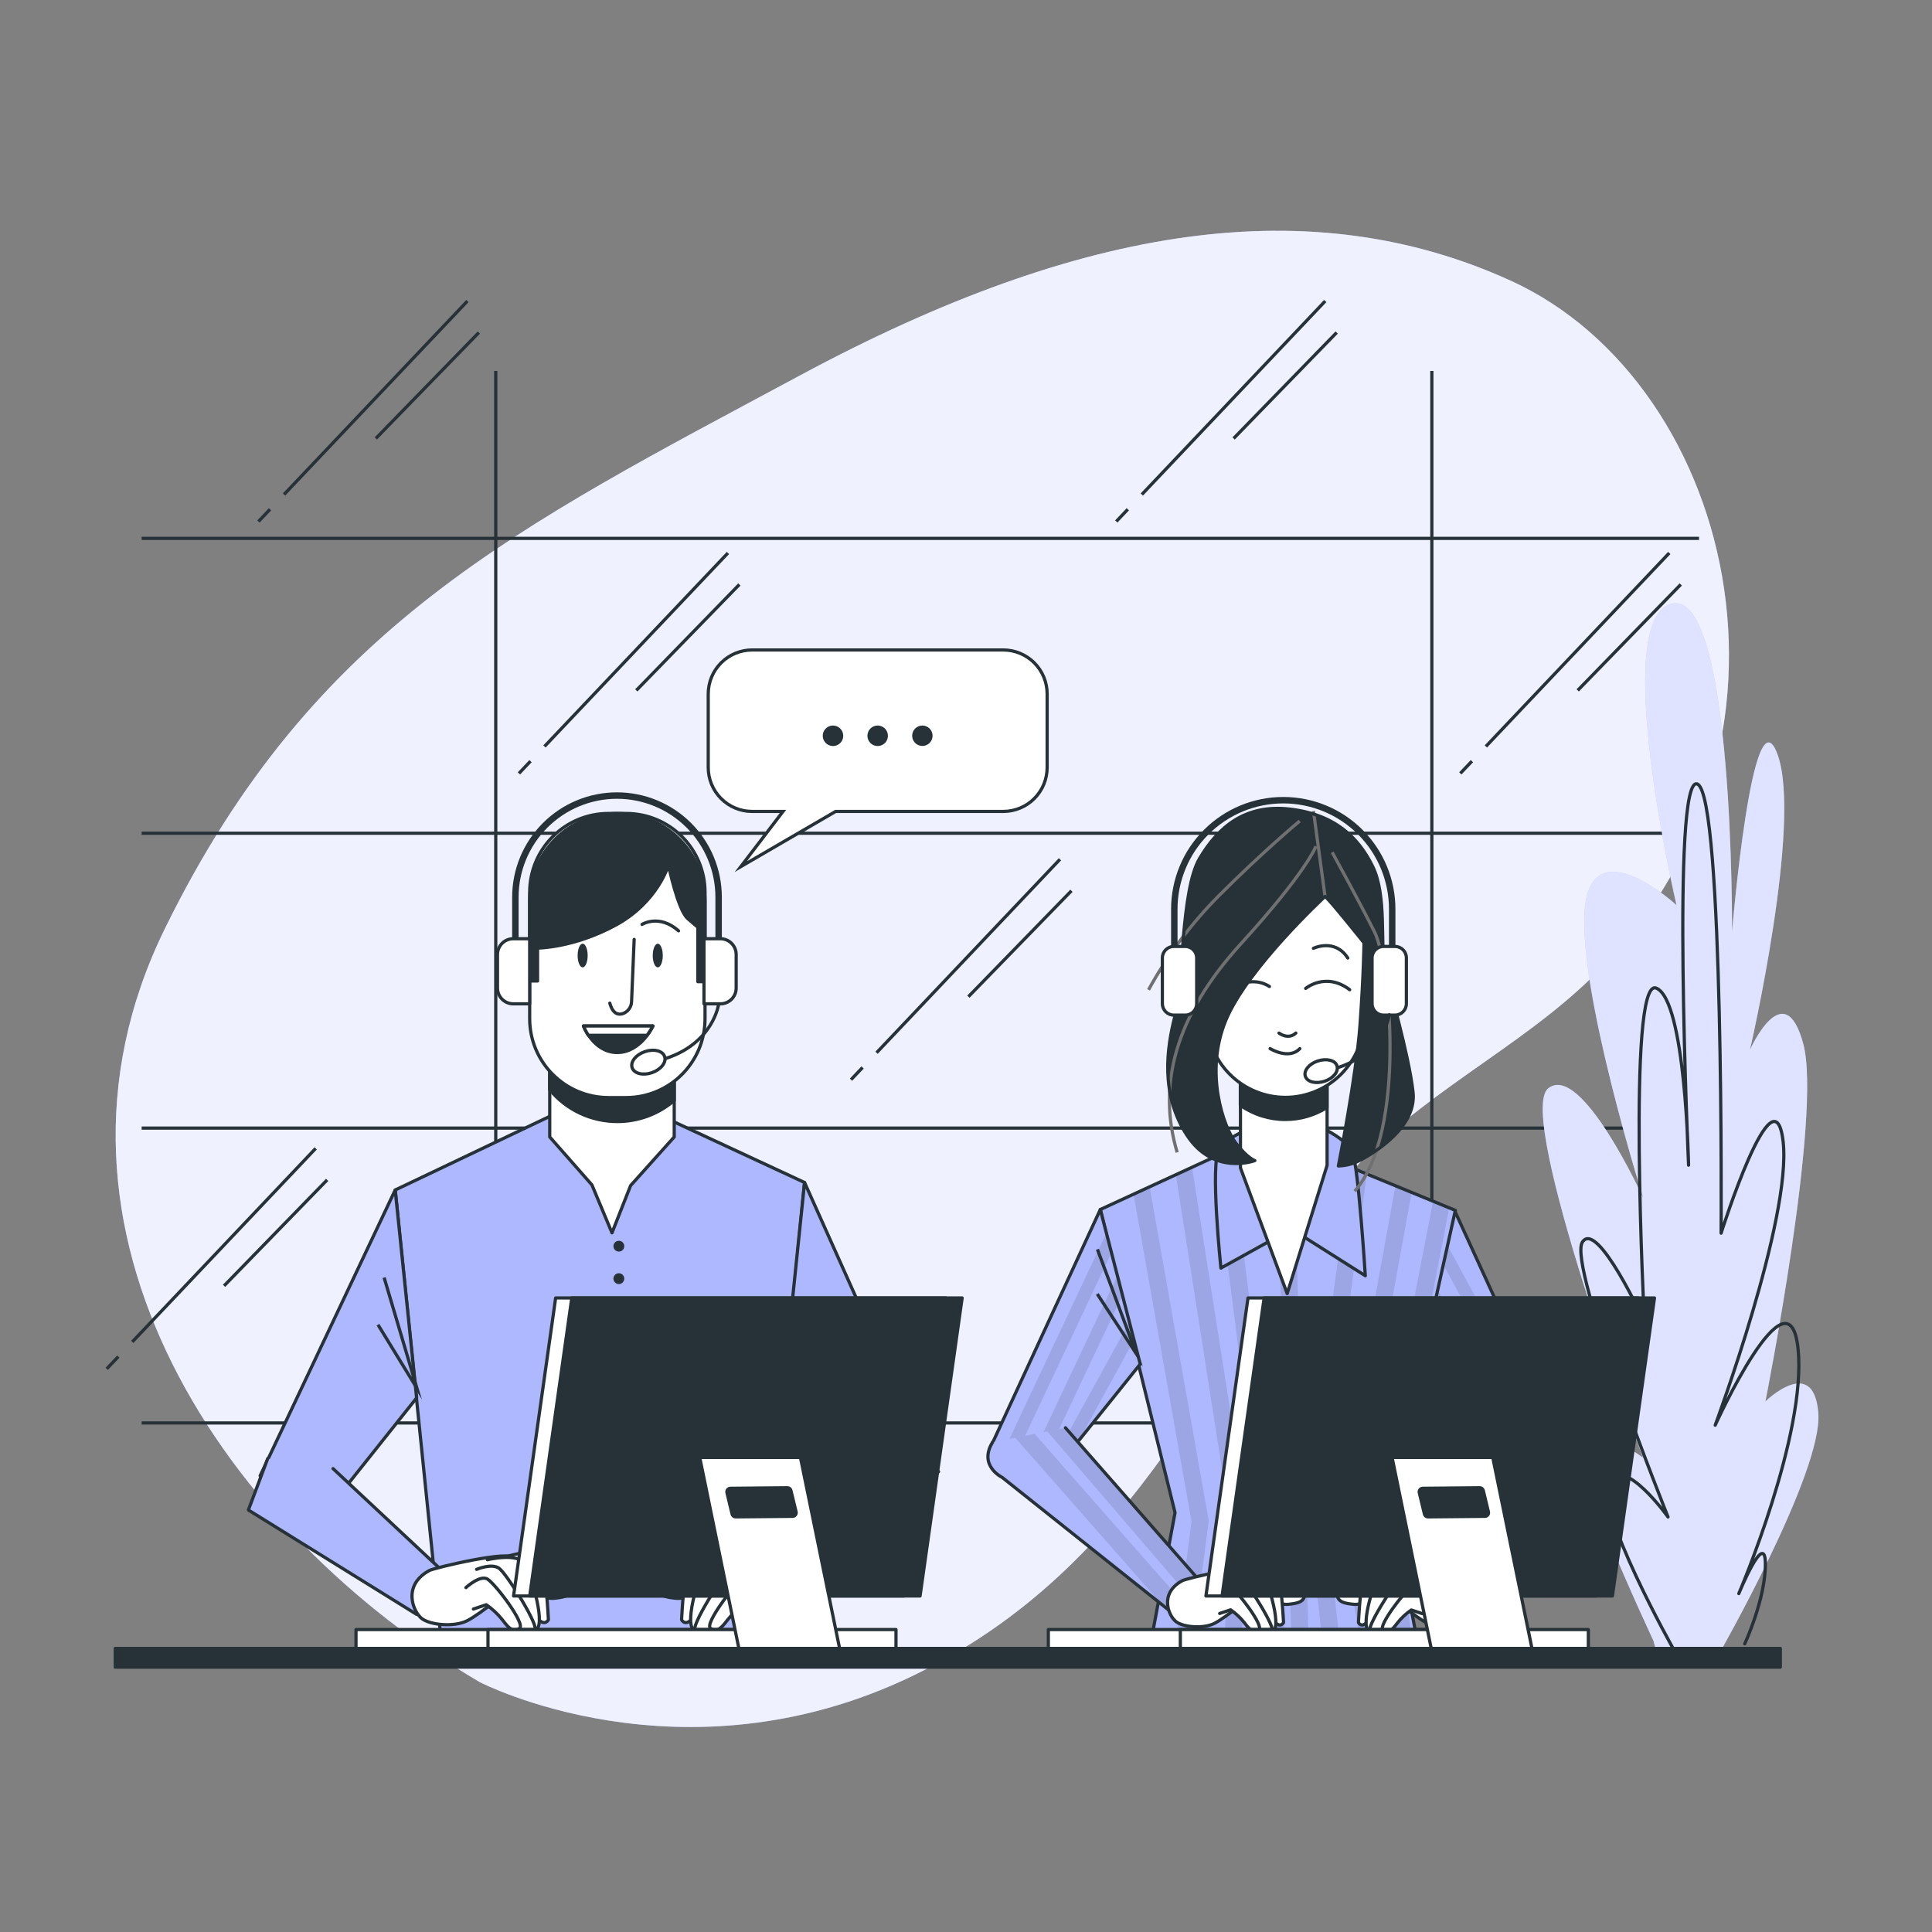 <svg width="600" height="600" viewBox="0 0 600 600" fill="none" xmlns="http://www.w3.org/2000/svg">
<rect x="0" y="0" width="600" height="600" fill="#808080" stroke="none"/>
<path d="M148.98 522.384C148.98 522.384 211.56 554.916 283.08 520.62C354.6 486.324 377.88 419.82 414.936 369.924C434.376 343.776 466.176 329.208 490.44 307.224C568.008 236.916 540 119.376 469.056 87.12C407.604 59.196 336.624 69.204 248.676 116.472C160.728 163.74 97.356 194.256 51.18 288.456C5.004 382.656 71.172 476.796 148.98 522.384Z" fill="#AEB8FE"/>
<path opacity="0.8" d="M148.98 522.384C148.98 522.384 211.56 554.916 283.08 520.62C354.6 486.324 377.88 419.82 414.936 369.924C434.376 343.776 466.176 329.208 490.44 307.224C568.008 236.916 540 119.376 469.056 87.12C407.604 59.196 336.624 69.204 248.676 116.472C160.728 163.74 97.356 194.256 51.18 288.456C5.004 382.656 71.172 476.796 148.98 522.384Z" fill="white"/>
<path d="M43.992 441.912H527.652" stroke="#263238" stroke-miterlimit="10"/>
<path d="M43.992 350.34H527.652" stroke="#263238" stroke-miterlimit="10"/>
<path d="M43.992 258.768H527.652" stroke="#263238" stroke-miterlimit="10"/>
<path d="M43.992 167.196H527.652" stroke="#263238" stroke-miterlimit="10"/>
<path d="M153.96 115.2V442.128" stroke="#263238" stroke-miterlimit="10"/>
<path d="M444.672 115.2V442.128" stroke="#263238" stroke-miterlimit="10"/>
<path d="M164.76 236.388L161.16 240.18" stroke="#263238" stroke-miterlimit="10"/>
<path d="M226.068 171.732L169.092 231.816" stroke="#263238" stroke-miterlimit="10"/>
<path d="M229.62 181.512L197.616 214.404" stroke="#263238" stroke-miterlimit="10"/>
<path d="M457.116 236.388L453.516 240.18" stroke="#263238" stroke-miterlimit="10"/>
<path d="M518.412 171.732L461.448 231.816" stroke="#263238" stroke-miterlimit="10"/>
<path d="M521.976 181.512L489.972 214.404" stroke="#263238" stroke-miterlimit="10"/>
<path d="M36.744 421.308L33.144 425.1" stroke="#263238" stroke-miterlimit="10"/>
<path d="M98.04 356.64L41.076 416.736" stroke="#263238" stroke-miterlimit="10"/>
<path d="M101.604 366.42L69.588 399.324" stroke="#263238" stroke-miterlimit="10"/>
<path d="M83.856 158.16L80.268 161.952" stroke="#263238" stroke-miterlimit="10"/>
<path d="M145.164 93.492L88.2 153.576" stroke="#263238" stroke-miterlimit="10"/>
<path d="M148.716 103.272L116.712 136.164" stroke="#263238" stroke-miterlimit="10"/>
<path d="M350.256 158.16L346.668 161.952" stroke="#263238" stroke-miterlimit="10"/>
<path d="M411.564 93.492L354.6 153.576" stroke="#263238" stroke-miterlimit="10"/>
<path d="M415.116 103.272L383.112 136.164" stroke="#263238" stroke-miterlimit="10"/>
<path d="M267.888 331.512L264.288 335.304" stroke="#263238" stroke-miterlimit="10"/>
<path d="M329.184 266.856L272.22 326.94" stroke="#263238" stroke-miterlimit="10"/>
<path d="M332.748 276.636L300.744 309.528" stroke="#263238" stroke-miterlimit="10"/>
<path d="M513.504 509.58C513.504 509.58 483.792 446.268 490.248 444.444C496.704 442.62 510.24 452.7 510.24 452.7C510.24 452.7 470.52 346.26 480.804 338.004C491.088 329.748 510.288 372 510.288 372C510.288 372 489.78 306.804 492.192 282C494.604 257.196 520.656 281.088 520.656 281.088C520.656 281.088 499.788 192.084 519.168 187.488C538.548 182.892 537.9 289.332 537.9 289.332C537.9 289.332 544.26 213.168 552.024 234.276C559.788 255.384 543.468 326.028 543.468 326.028C543.468 326.028 554.112 302.172 560.028 324.192C565.944 346.212 548.268 435.216 548.268 435.216C548.268 435.216 563.292 420.54 564.696 438.888C566.1 457.236 533.592 514.128 533.592 514.128L515.196 516L513.504 509.58Z" fill="#AEB8FE"/>
<path opacity="0.6" d="M513.504 509.58C513.504 509.58 483.792 446.268 490.248 444.444C496.704 442.62 510.24 452.7 510.24 452.7C510.24 452.7 470.52 346.26 480.804 338.004C491.088 329.748 510.288 372 510.288 372C510.288 372 489.78 306.804 492.192 282C494.604 257.196 520.656 281.088 520.656 281.088C520.656 281.088 499.788 192.084 519.168 187.488C538.548 182.892 537.9 289.332 537.9 289.332C537.9 289.332 544.26 213.168 552.024 234.276C559.788 255.384 543.468 326.028 543.468 326.028C543.468 326.028 554.112 302.172 560.028 324.192C565.944 346.212 548.268 435.216 548.268 435.216C548.268 435.216 563.292 420.54 564.696 438.888C566.1 457.236 533.592 514.128 533.592 514.128L515.196 516L513.504 509.58Z" fill="white"/>
<path d="M519.852 512.4C519.852 512.4 495.084 468.36 499.668 460.092C504.252 451.824 518.016 471.108 518.016 471.108C518.016 471.108 486.816 393.108 491.412 385.776C496.008 378.444 510.684 410.556 510.684 410.556C510.684 410.556 505.176 303.204 514.344 306.864C523.512 310.524 524.4 361.86 524.4 361.86C524.4 361.86 518.904 239.832 527.16 243.504C535.416 247.176 534.504 382.968 534.504 382.968C534.504 382.968 551.016 330.66 553.764 354.516C556.512 378.372 532.668 442.608 532.668 442.608C532.668 442.608 555.6 392.136 558.396 418.8C561.192 445.464 540 494.904 540 494.904C540 494.904 548.256 474.72 548.256 485.724C548.256 496.728 541.836 510.504 541.836 510.504" stroke="#263238" stroke-linecap="round" stroke-linejoin="round"/>
<path d="M451.704 375.888L485.124 448.824L464.1 454.752L439.308 423.888L451.704 375.888Z" fill="#AEB8FE"/>
<g opacity="0.1">
<path d="M445.668 399.24L444.252 404.748L472.008 452.52L475.992 451.404L445.668 399.24Z" fill="black"/>
<path d="M464.256 454.716L468.264 453.588L442.44 411.744L441.06 417.108L464.256 454.716Z" fill="black"/>
<path d="M449.1 385.956L447.636 391.644L479.508 450.408L483.444 449.292L449.1 385.956Z" fill="black"/>
</g>
<path d="M451.704 375.888L485.124 448.824L464.1 454.752L439.308 423.888L451.704 375.888Z" stroke="#263238" stroke-linecap="round" stroke-linejoin="round"/>
<path d="M385.236 355.572L341.712 375.624L364.92 469.788L357.528 509.4H440.1L431.928 466.356L451.968 375.888L406.332 357.156L385.236 355.572Z" fill="#AEB8FE"/>
<g opacity="0.1">
<path d="M385.632 509.4L387.3 471.888C387.318 471.712 387.318 471.535 387.3 471.36L370.2 362.508L365.16 364.824L381.96 471.924L380.292 509.4H385.632Z" fill="black"/>
<path d="M395.64 462.912C395.64 462.912 395.64 462.816 395.64 462.768L382.08 357.024L377.004 359.424L390.324 463.428L393.756 509.46H399.108L395.64 462.912Z" fill="black"/>
<path d="M370.536 509.4L375.336 472.788C375.378 472.517 375.378 472.242 375.336 471.972L357.036 368.592L352.032 370.896L370.032 472.5L365.232 509.4H370.536Z" fill="black"/>
<path d="M450.072 375.108L445.044 373.044L426.696 467.928C426.642 468.238 426.642 468.554 426.696 468.864L433.296 509.4H438.708L432 468.48L432.156 467.7L431.892 466.356L435.912 448.248L450.072 375.108Z" fill="black"/>
<path d="M401.976 366.348L396.648 366.504L401.076 509.4H406.404L401.976 366.348Z" fill="black"/>
<path d="M420.684 467.784L438.408 370.32L433.368 368.244L415.368 467.292C415.308 467.597 415.308 467.911 415.368 468.216L422.4 509.4H427.812L420.684 467.784Z" fill="black"/>
<path d="M411 464.472L424.476 364.596L419.376 362.508L405.672 464.088C405.643 464.303 405.643 464.521 405.672 464.736L410.64 509.4H416.004L411 464.472Z" fill="black"/>
</g>
<path d="M385.236 355.572L341.712 375.624L364.92 469.788L357.528 509.4H440.1L431.928 466.356L451.968 375.888L406.332 357.156L385.236 355.572Z" stroke="#263238" stroke-linecap="round" stroke-linejoin="round"/>
<path d="M341.712 375.624L307.428 449.868L329.316 454.488L354.108 423.624L341.712 375.624Z" fill="#AEB8FE"/>
<g opacity="0.1">
<path d="M350.724 410.52L326.844 453.972L329.316 454.488L335.028 447.372L352.176 416.172L350.724 410.52Z" fill="black"/>
<path d="M348.576 402.215L347.016 396.167L320.364 452.603L324.384 453.455L348.576 402.215Z" fill="black"/>
<path d="M311.664 450.756L315.684 451.608L345.168 389.004L343.596 382.932L311.664 450.756Z" fill="black"/>
</g>
<path d="M340.812 387.984L352.908 420.444L340.764 401.856" stroke="#263238" stroke-miterlimit="10"/>
<path d="M341.712 375.624L307.428 449.868L329.316 454.488L354.108 423.624L341.712 375.624Z" stroke="#263238" stroke-linecap="round" stroke-linejoin="round"/>
<path d="M330.888 443.412L374.148 492.744L365.748 502.236L311.232 458.82C311.232 458.82 303.756 455.22 308.244 447.9" fill="#AEB8FE"/>
<g opacity="0.1">
<path d="M369.612 496.176L373.668 492.708L351.852 467.316L330.888 443.412L325.248 444.528L369.612 496.176Z" fill="black"/>
<path d="M360.972 498.456L364.584 501.336L367.98 498.348L321.324 445.308L315.276 446.496L360.972 498.456Z" fill="black"/>
</g>
<path d="M330.888 443.412L374.148 492.744L365.748 502.236L311.232 458.82C311.232 458.82 303.756 455.22 308.244 447.9" stroke="#263238" stroke-linecap="round" stroke-linejoin="round"/>
<path d="M367.2 490.884C368.4 490.212 389.268 485.22 389.556 487.776C389.844 490.332 396.06 493.152 398.892 493.152C401.724 493.152 404.556 490.884 405.12 494.28C405.684 497.676 402.576 497.964 400.032 498.24C397.488 498.516 388.704 495.696 388.704 495.696C388.704 495.696 380.496 502.488 377.1 504.18C373.704 505.872 367.5 505.38 365.22 503.616C362.94 501.852 359.856 494.844 367.2 490.884Z" fill="white" stroke="#263238" stroke-linecap="round" stroke-linejoin="round"/>
<path d="M386.46 487.488C386.46 487.488 394.38 485.22 396.06 486.072C397.74 486.924 398.616 503.904 398.616 503.904C398.616 503.904 397.764 505.596 396.06 503.904C394.356 502.212 388.704 489.504 388.704 489.504" fill="white"/>
<path d="M386.46 487.488C386.46 487.488 394.38 485.22 396.06 486.072C397.74 486.924 398.616 503.904 398.616 503.904C398.616 503.904 397.764 505.596 396.06 503.904C394.356 502.212 388.704 489.504 388.704 489.504" stroke="#263238" stroke-linecap="round" stroke-linejoin="round"/>
<path d="M382.488 488.052C382.488 488.052 390.696 486.072 392.4 489.18C394.104 492.288 398.34 506.16 394.944 506.736C391.548 507.312 390.42 502.764 390.42 502.764L385.044 492.864L381.36 492.3" fill="white"/>
<path d="M382.488 488.052C382.488 488.052 390.696 486.072 392.4 489.18C394.104 492.288 398.34 506.16 394.944 506.736C391.548 507.312 390.42 502.764 390.42 502.764L385.044 492.864L381.36 492.3" stroke="#263238" stroke-linecap="round" stroke-linejoin="round"/>
<path d="M379.668 490.596C379.668 490.596 383.628 488.904 385.608 490.32C387.588 491.736 396.648 506.16 394.944 506.736C393.24 507.312 389.28 507.012 388.716 505.884C388.152 504.756 380.796 495.084 380.796 495.084" fill="white"/>
<path d="M379.668 490.596C379.668 490.596 383.628 488.904 385.608 490.32C387.588 491.736 396.648 506.16 394.944 506.736C393.24 507.312 389.28 507.012 388.716 505.884C388.152 504.756 380.796 495.084 380.796 495.084" stroke="#263238" stroke-linecap="round" stroke-linejoin="round"/>
<path d="M376.8 495.408C376.8 495.408 380.472 492.012 382.452 493.152C384.432 494.292 392.64 505.032 390.948 506.16C389.256 507.288 388.116 506.16 386.424 503.904C385.21 502.382 383.779 501.048 382.176 499.944L378.78 501.072" fill="white"/>
<path d="M376.8 495.408C376.8 495.408 380.472 492.012 382.452 493.152C384.432 494.292 392.64 505.032 390.948 506.16C389.256 507.288 388.116 506.16 386.424 503.904C385.21 502.382 383.779 501.048 382.176 499.944L378.78 501.072" stroke="#263238" stroke-linecap="round" stroke-linejoin="round"/>
<path d="M460.416 444.996L446.016 493.992L456.432 501.264L479.964 463.44C479.964 463.44 489.636 452.52 483.564 446.376" fill="#AEB8FE"/>
<g opacity="0.1">
<path d="M456.756 500.676L456.936 500.376L476.868 445.98L471.3 445.644L452.04 498.228L454.2 499.728L456.756 500.676Z" fill="black"/>
<path d="M446.04 494.028L450.564 497.196L469.164 445.668L468.648 445.488L463.668 445.188L446.04 494.028Z" fill="black"/>
<path d="M485.208 449.244C484.889 448.16 484.303 447.174 483.504 446.376L480.648 446.208L465.6 486.516L479.904 463.5L485.208 449.244Z" fill="black"/>
</g>
<path d="M460.416 444.996L446.016 493.992L456.432 501.264L479.964 463.44C479.964 463.44 489.636 452.52 483.564 446.376" stroke="#263238" stroke-linecap="round" stroke-linejoin="round"/>
<path d="M453.264 490.884C452.064 490.212 431.184 485.22 430.908 487.776C430.632 490.332 424.392 493.152 421.572 493.152C418.752 493.152 415.908 490.884 415.344 494.28C414.78 497.676 417.888 497.964 420.432 498.24C422.976 498.516 431.76 495.696 431.76 495.696C431.76 495.696 439.968 502.488 443.364 504.18C446.76 505.872 452.964 505.38 455.244 503.616C457.524 501.852 460.62 494.844 453.264 490.884Z" fill="white" stroke="#263238" stroke-linecap="round" stroke-linejoin="round"/>
<path d="M434.016 487.488C434.016 487.488 426.096 485.22 424.416 486.072C422.736 486.924 421.872 503.904 421.872 503.904C421.872 503.904 422.724 505.596 424.416 503.904C426.108 502.212 431.784 489.504 431.784 489.504" fill="white"/>
<path d="M434.016 487.488C434.016 487.488 426.096 485.22 424.416 486.072C422.736 486.924 421.872 503.904 421.872 503.904C421.872 503.904 422.724 505.596 424.416 503.904C426.108 502.212 431.784 489.504 431.784 489.504" stroke="#263238" stroke-linecap="round" stroke-linejoin="round"/>
<path d="M438 488.052C438 488.052 429.804 486.072 428.1 489.18C426.396 492.288 422.1 506.16 425.556 506.736C429.012 507.312 430.08 502.764 430.08 502.764L435.456 492.864L439.14 492.3" fill="white"/>
<path d="M438 488.052C438 488.052 429.804 486.072 428.1 489.18C426.396 492.288 422.1 506.16 425.556 506.736C429.012 507.312 430.08 502.764 430.08 502.764L435.456 492.864L439.14 492.3" stroke="#263238" stroke-linecap="round" stroke-linejoin="round"/>
<path d="M440.808 490.596C440.808 490.596 436.848 488.904 434.868 490.32C432.888 491.736 423.828 506.16 425.532 506.736C427.236 507.312 431.184 507.012 431.76 505.884C432.336 504.756 439.68 495.084 439.68 495.084" fill="white"/>
<path d="M440.808 490.596C440.808 490.596 436.848 488.904 434.868 490.32C432.888 491.736 423.828 506.16 425.532 506.736C427.236 507.312 431.184 507.012 431.76 505.884C432.336 504.756 439.68 495.084 439.68 495.084" stroke="#263238" stroke-linecap="round" stroke-linejoin="round"/>
<path d="M443.64 495.408C443.64 495.408 439.968 492 438 493.2C436.032 494.4 427.812 505.08 429.516 506.208C431.22 507.336 432.348 506.208 434.04 503.952C435.254 502.43 436.685 501.096 438.288 499.992L441.684 501.12" fill="white"/>
<path d="M443.64 495.408C443.64 495.408 439.968 492 438 493.2C436.032 494.4 427.812 505.08 429.516 506.208C431.22 507.336 432.348 506.208 434.04 503.952C435.254 502.43 436.685 501.096 438.288 499.992L441.684 501.12" stroke="#263238" stroke-linecap="round" stroke-linejoin="round"/>
<path d="M388.392 350.556C388.392 350.556 381.54 352.668 378.636 356.892C375.732 361.116 379.164 393.816 379.164 393.816L401.064 381.684L424.008 396.192C424.008 396.192 421.896 362.7 420.048 357.948C418.2 353.196 406.596 347.664 402.636 348.192C398.676 348.72 388.392 350.556 388.392 350.556Z" fill="#AEB8FE" stroke="#263238" stroke-linecap="round" stroke-linejoin="round"/>
<path d="M385.236 332.364V362.7L399.744 401.736L412.14 361.908V332.1L385.236 332.364Z" fill="white" stroke="#263238" stroke-linecap="round" stroke-linejoin="round"/>
<path d="M385.2 343.26C389.295 346.133 394.178 347.671 399.18 347.664C403.753 347.667 408.233 346.378 412.104 343.944V332.1L385.2 332.4V343.26Z" fill="#263238" stroke="#263238" stroke-linecap="round" stroke-linejoin="round"/>
<path d="M399.216 340.8C392.735 340.8 386.52 338.226 381.936 333.644C377.352 329.063 374.775 322.849 374.772 316.368L370.464 282C370.464 274.361 373.498 267.036 378.899 261.635C384.3 256.234 391.626 253.2 399.264 253.2C406.902 253.2 414.228 256.234 419.629 261.635C425.03 267.036 428.064 274.361 428.064 282L423.6 316.32C423.606 319.528 422.981 322.706 421.759 325.673C420.537 328.64 418.742 331.337 416.478 333.61C414.214 335.883 411.524 337.688 408.562 338.922C405.6 340.155 402.424 340.793 399.216 340.8Z" fill="white" stroke="#263238" stroke-linecap="round" stroke-linejoin="round"/>
<path d="M405.492 306.96C405.492 306.96 411.72 301.74 419.16 307.368" stroke="#263238" stroke-linecap="round" stroke-linejoin="round"/>
<path d="M394.236 306.36C392.386 305.182 390.184 304.685 388.008 304.956" stroke="#263238" stroke-linecap="round" stroke-linejoin="round"/>
<path d="M407.904 294.504C407.904 294.504 414.54 291.288 418.56 297.516" stroke="#263238" stroke-linecap="round" stroke-linejoin="round"/>
<path d="M397.2 320.832C397.2 320.832 400.02 323.04 402.432 320.832" stroke="#263238" stroke-linecap="round" stroke-linejoin="round"/>
<path d="M394.44 325.656C394.44 325.656 400.272 329.256 403.68 325.656" stroke="#263238" stroke-linecap="round" stroke-linejoin="round"/>
<path d="M411.504 278.4C411.504 278.4 387.408 300.648 380.688 316.86C373.968 333.072 379.992 350.004 383.7 354.876C387.408 359.748 389.7 360.432 389.7 360.432C389.7 360.432 376.956 365.304 368.616 352.56C360.276 339.816 362.352 325.44 364.908 315.48C367.464 305.52 366.756 276.312 372.552 266.58C378.348 256.848 386.688 249.66 400.596 251.28C414.504 252.9 421.908 260.088 426.312 269.124C430.716 278.16 428.628 293.46 430.02 300.18C431.412 306.9 437.436 327.06 438.828 339.108C440.22 351.156 423.792 359.736 421.2 360.9C419.438 361.641 417.554 362.048 415.644 362.1C415.644 362.1 421.2 334.296 422.364 318.3C423.528 302.304 423.6 292.8 423.6 292.8C423.6 292.8 412.668 279.096 411.504 278.4Z" fill="#263238"/>
<path d="M408.684 262.8C408.684 262.8 405.84 270.636 385.38 293.088C364.92 315.54 359.364 336.96 365.58 357.888" stroke="#707070" stroke-miterlimit="10"/>
<path d="M403.632 254.976C403.632 254.976 392.376 264.3 378.432 278.268C369.862 286.914 362.543 296.717 356.688 307.392" stroke="#707070" stroke-miterlimit="10"/>
<path d="M413.724 264.684C413.724 264.684 422.268 280.212 426.924 289.536C431.58 298.86 437.028 351.264 420.72 369.936" stroke="#707070" stroke-miterlimit="10"/>
<path d="M407.904 251.868L411.504 278.4" stroke="#707070" stroke-miterlimit="10"/>
<path d="M411.504 278.4C411.504 278.4 387.408 300.648 380.688 316.86C373.968 333.072 379.992 350.004 383.7 354.876C387.408 359.748 389.7 360.432 389.7 360.432C389.7 360.432 376.956 365.304 368.616 352.56C360.276 339.816 362.352 325.44 364.908 315.48C367.464 305.52 366.756 276.312 372.552 266.58C378.348 256.848 386.688 249.66 400.596 251.28C414.504 252.9 421.908 260.088 426.312 269.124C430.716 278.16 428.628 293.46 430.02 300.18C431.412 306.9 437.436 327.06 438.828 339.108C440.22 351.156 423.792 359.736 421.2 360.9C419.438 361.641 417.554 362.048 415.644 362.1C415.644 362.1 421.2 334.296 422.364 318.3C423.528 302.304 423.6 292.8 423.6 292.8C423.6 292.8 412.668 279.096 411.504 278.4Z" stroke="#263238" stroke-linecap="round" stroke-linejoin="round"/>
<path d="M368.088 293.928H364.536C362.574 293.928 360.984 295.518 360.984 297.48V311.7C360.984 313.661 362.574 315.252 364.536 315.252H368.088C370.05 315.252 371.64 313.661 371.64 311.7V297.48C371.64 295.518 370.05 293.928 368.088 293.928Z" fill="white" stroke="#263238" stroke-linecap="round" stroke-linejoin="round"/>
<path d="M433.212 293.928H429.66C427.698 293.928 426.108 295.518 426.108 297.48V311.7C426.108 313.661 427.698 315.252 429.66 315.252H433.212C435.174 315.252 436.764 313.661 436.764 311.7V297.48C436.764 295.518 435.174 293.928 433.212 293.928Z" fill="white" stroke="#263238" stroke-linecap="round" stroke-linejoin="round"/>
<path d="M432.36 293.928V282.336C432.36 273.364 428.796 264.76 422.452 258.416C416.108 252.072 407.504 248.508 398.532 248.508C389.559 248.508 380.954 252.071 374.608 258.415C368.262 264.759 364.695 273.363 364.692 282.336V293.928" stroke="#263238" stroke-width="2" stroke-linejoin="round"/>
<path d="M431.436 315.144C431.436 315.144 429.936 326.748 415.74 331.476" stroke="#263238" stroke-linecap="round" stroke-linejoin="round"/>
<path d="M415.2 330.972C415.8 332.712 414.108 334.872 411.408 335.772C408.708 336.672 406.056 336.06 405.408 334.32C404.76 332.58 406.5 330.42 409.188 329.52C411.876 328.62 414.636 329.232 415.2 330.972Z" stroke="#263238" stroke-linecap="round" stroke-linejoin="round"/>
<path d="M172.32 345.936L122.736 369.564L137.04 509.688H235.884L249.864 367.236L203.268 345.6L172.32 345.936Z" fill="#AEB8FE" stroke="#263238" stroke-linecap="round" stroke-linejoin="round"/>
<path d="M192.192 388.692C193.12 388.692 193.872 387.94 193.872 387.012C193.872 386.084 193.12 385.332 192.192 385.332C191.264 385.332 190.512 386.084 190.512 387.012C190.512 387.94 191.264 388.692 192.192 388.692Z" fill="#263238"/>
<path d="M193.872 397.092C193.872 397.424 193.773 397.749 193.589 398.025C193.404 398.302 193.142 398.517 192.835 398.644C192.528 398.771 192.19 398.805 191.864 398.74C191.538 398.675 191.239 398.515 191.004 398.28C190.769 398.045 190.609 397.746 190.544 397.42C190.479 397.094 190.513 396.756 190.64 396.449C190.767 396.142 190.982 395.88 191.259 395.695C191.535 395.511 191.86 395.412 192.192 395.412C192.638 395.412 193.065 395.589 193.38 395.904C193.695 396.219 193.872 396.647 193.872 397.092Z" fill="#263238"/>
<path d="M209.388 353.088L195.84 368.196L190.056 382.872L183.828 367.98L170.724 353.088V326.64H209.388V353.088Z" fill="white" stroke="#263238" stroke-linecap="round" stroke-linejoin="round"/>
<path d="M170.724 338.4C173.274 341.5 176.481 343.996 180.112 345.708C183.743 347.42 187.709 348.305 191.724 348.3C198.203 348.308 204.471 345.991 209.388 341.772V326.64H170.724V338.4Z" fill="#263238" stroke="#263238" stroke-linecap="round" stroke-linejoin="round"/>
<path d="M194.448 252.624H189C175.467 252.624 164.496 263.595 164.496 277.128V316.356C164.496 329.889 175.467 340.86 189 340.86H194.448C207.981 340.86 218.952 329.889 218.952 316.356V277.128C218.952 263.595 207.981 252.624 194.448 252.624Z" fill="white" stroke="#263238" stroke-linecap="round" stroke-linejoin="round"/>
<path d="M196.944 291.744L196.14 311.028C196.124 311.863 195.852 312.674 195.361 313.35C194.869 314.026 194.182 314.535 193.392 314.808C191.94 315.252 190.284 314.808 189.384 311.532" stroke="#263238" stroke-linecap="round" stroke-linejoin="round"/>
<path d="M181.2 318.636H202.8C202.8 318.636 199.02 326.868 191.688 326.868C184.356 326.868 181.2 318.636 181.2 318.636Z" fill="#263238" stroke="#263238" stroke-linecap="round" stroke-linejoin="round"/>
<path d="M182.736 321.528H200.928C201.619 320.624 202.222 319.655 202.728 318.636H181.2C181.61 319.651 182.125 320.62 182.736 321.528Z" fill="white" stroke="#263238" stroke-linecap="round" stroke-linejoin="round"/>
<path d="M180.948 300.42C181.81 300.42 182.508 298.776 182.508 296.748C182.508 294.72 181.81 293.076 180.948 293.076C180.086 293.076 179.388 294.72 179.388 296.748C179.388 298.776 180.086 300.42 180.948 300.42Z" fill="#263238"/>
<path d="M204.276 300.42C205.138 300.42 205.836 298.776 205.836 296.748C205.836 294.72 205.138 293.076 204.276 293.076C203.414 293.076 202.716 294.72 202.716 296.748C202.716 298.776 203.414 300.42 204.276 300.42Z" fill="#263238"/>
<path d="M199.392 287.076C199.392 287.076 204.72 283.74 210.732 289.08" stroke="#263238" stroke-linecap="round" stroke-linejoin="round"/>
<path d="M191.724 252.624C184.503 252.624 177.577 255.493 172.471 260.599C167.365 265.705 164.496 272.631 164.496 279.852V304.656H164.724H166.944V294.432C166.944 294.432 178.056 294.432 191.172 287.328C204.288 280.224 207.6 268.632 207.6 268.632C207.6 268.632 210.492 282.636 213.6 285.3L216.72 287.964V304.86H218.94V279.852C218.94 272.633 216.073 265.709 210.969 260.603C205.866 255.497 198.943 252.627 191.724 252.624Z" fill="#263238" stroke="#263238" stroke-linecap="round" stroke-linejoin="round"/>
<path d="M159.396 291.528H164.496V311.748H159.396C158.098 311.748 156.852 311.232 155.934 310.314C155.016 309.396 154.5 308.15 154.5 306.852V296.4C154.506 295.105 155.025 293.866 155.942 292.953C156.86 292.04 158.102 291.528 159.396 291.528Z" fill="white" stroke="#263238" stroke-linecap="round" stroke-linejoin="round"/>
<path d="M223.728 311.748H218.628V291.528H223.728C224.371 291.528 225.008 291.655 225.602 291.901C226.196 292.147 226.735 292.507 227.19 292.962C227.645 293.417 228.005 293.956 228.251 294.55C228.497 295.144 228.624 295.781 228.624 296.424V306.876C228.618 308.17 228.099 309.41 227.182 310.323C226.264 311.236 225.022 311.748 223.728 311.748Z" fill="white" stroke="#263238" stroke-linecap="round" stroke-linejoin="round"/>
<path d="M160.056 291.528V278.628C160.056 270.258 163.381 262.23 169.3 256.312C175.218 250.393 183.246 247.068 191.616 247.068V247.068C199.985 247.071 208.011 250.397 213.929 256.315C219.847 262.233 223.173 270.259 223.176 278.628V291.528" stroke="#263238" stroke-width="2" stroke-linejoin="round"/>
<path d="M223.2 311.748C223.2 311.748 221.64 323.748 206.976 328.644" stroke="#263238" stroke-linecap="round" stroke-linejoin="round"/>
<path d="M206.4 328.116C207.024 329.916 205.272 332.148 202.488 333.12C199.704 334.092 196.944 333.408 196.32 331.608C195.696 329.808 197.448 327.576 200.232 326.604C203.016 325.632 205.812 326.316 206.4 328.116Z" stroke="#263238" stroke-linecap="round" stroke-linejoin="round"/>
<path d="M122.736 369.564L80.796 458.304L98.1 473.4L129.384 434.136L122.736 369.564Z" fill="#AEB8FE" stroke="#263238" stroke-linecap="round" stroke-linejoin="round"/>
<path d="M119.292 396.768L129.48 431.136L117.384 411.396" stroke="#263238" stroke-miterlimit="10"/>
<path d="M249.864 367.236L289.8 456.432L265.176 467.088L243.204 431.808L249.864 367.236Z" fill="#AEB8FE" stroke="#263238" stroke-linecap="round" stroke-linejoin="round"/>
<path d="M103.428 456.096L139.368 489.708L129.384 501.36L77.136 468.948L83.136 452.976" fill="#AEB8FE"/>
<path d="M103.428 456.096L139.368 489.708L129.384 501.36L77.136 468.948L83.136 452.976" stroke="#263238" stroke-linecap="round" stroke-linejoin="round"/>
<path d="M133.38 487.716C134.844 486.924 159.336 481.056 159.672 484.056C160.008 487.056 167.328 490.38 170.652 490.38C173.976 490.38 177.312 487.716 177.972 491.712C178.632 495.708 174.984 496.032 171.972 496.368C168.96 496.704 158.664 493.368 158.664 493.368C158.664 493.368 149.064 501.36 145.02 503.364C140.976 505.368 133.704 504.684 131.04 502.692C128.376 500.7 124.728 492.372 133.38 487.716Z" fill="white" stroke="#263238" stroke-linecap="round" stroke-linejoin="round"/>
<path d="M156 483.72C156 483.72 165.324 481.056 167.316 482.064C169.308 483.072 170.316 503.028 170.316 503.028C170.316 503.028 169.308 505.02 167.316 503.028C165.324 501.036 158.676 486 158.676 486" fill="white"/>
<path d="M156 483.72C156 483.72 165.324 481.056 167.316 482.064C169.308 483.072 170.316 503.028 170.316 503.028C170.316 503.028 169.308 505.02 167.316 503.028C165.324 501.036 158.676 486 158.676 486" stroke="#263238" stroke-linecap="round" stroke-linejoin="round"/>
<path d="M151.356 484.392C151.356 484.392 160.956 482.064 162.996 485.724C165.036 489.384 169.992 505.692 165.996 506.352C162 507.012 160.668 501.696 160.668 501.696L154.344 490.044L150.024 489.384" fill="white"/>
<path d="M151.356 484.392C151.356 484.392 160.956 482.064 162.996 485.724C165.036 489.384 169.992 505.692 165.996 506.352C162 507.012 160.668 501.696 160.668 501.696L154.344 490.044L150.024 489.384" stroke="#263238" stroke-linecap="round" stroke-linejoin="round"/>
<path d="M148.02 487.38C148.02 487.38 152.688 485.388 155.016 487.056C157.344 488.724 168 505.692 165.996 506.4C163.992 507.108 159.336 506.736 158.676 505.404C158.016 504.072 149.352 492.756 149.352 492.756" fill="white"/>
<path d="M148.02 487.38C148.02 487.38 152.688 485.388 155.016 487.056C157.344 488.724 168 505.692 165.996 506.4C163.992 507.108 159.336 506.736 158.676 505.404C158.016 504.072 149.352 492.756 149.352 492.756" stroke="#263238" stroke-linecap="round" stroke-linejoin="round"/>
<path d="M144.696 493.044C144.696 493.044 149.028 489.048 151.356 490.38C153.684 491.712 163.356 504.36 161.34 505.692C159.324 507.024 158.004 505.692 156.012 503.028C154.586 501.235 152.904 499.662 151.02 498.36L147.024 499.692" fill="white"/>
<path d="M144.696 493.044C144.696 493.044 149.028 489.048 151.356 490.38C153.684 491.712 163.356 504.36 161.34 505.692C159.324 507.024 158.004 505.692 156.012 503.028C154.586 501.235 152.904 499.662 151.02 498.36L147.024 499.692" stroke="#263238" stroke-linecap="round" stroke-linejoin="round"/>
<path d="M259.14 447.6L238.068 492.072L251.628 499.236L291.48 457.008L280.044 444.348" fill="#AEB8FE"/>
<path d="M259.14 447.6L238.068 492.072L251.628 499.236L291.48 457.008L280.044 444.348" stroke="#263238" stroke-linecap="round" stroke-linejoin="round"/>
<path d="M248.616 487.716C247.152 486.924 222.648 481.056 222.324 484.056C222 487.056 214.668 490.38 211.332 490.38C207.996 490.38 204.684 487.716 204.012 491.712C203.34 495.708 207.012 496.032 210.012 496.368C213.012 496.704 223.32 493.368 223.32 493.368C223.32 493.368 232.92 501.36 236.964 503.364C241.008 505.368 248.28 504.684 250.944 502.692C253.608 500.7 257.268 492.372 248.616 487.716Z" fill="white" stroke="#263238" stroke-linecap="round" stroke-linejoin="round"/>
<path d="M225.984 483.72C225.984 483.72 216.66 481.056 214.668 482.064C212.676 483.072 211.668 503.028 211.668 503.028C211.668 503.028 212.664 505.02 214.668 503.028C216.672 501.036 223.32 486 223.32 486" fill="white"/>
<path d="M225.984 483.72C225.984 483.72 216.66 481.056 214.668 482.064C212.676 483.072 211.668 503.028 211.668 503.028C211.668 503.028 212.664 505.02 214.668 503.028C216.672 501.036 223.32 486 223.32 486" stroke="#263238" stroke-linecap="round" stroke-linejoin="round"/>
<path d="M230.64 484.392C230.64 484.392 221.04 482.064 218.988 485.724C216.936 489.384 212.004 505.692 216 506.4C219.996 507.108 221.316 501.744 221.316 501.744L227.64 490.092L231.972 489.432" fill="white"/>
<path d="M230.64 484.392C230.64 484.392 221.04 482.064 218.988 485.724C216.936 489.384 212.004 505.692 216 506.4C219.996 507.108 221.316 501.744 221.316 501.744L227.64 490.092L231.972 489.432" stroke="#263238" stroke-linecap="round" stroke-linejoin="round"/>
<path d="M234 487.38C234 487.38 229.344 485.388 227.016 487.056C224.688 488.724 213.996 505.692 216 506.4C218.004 507.108 222.648 506.736 223.32 505.404C223.992 504.072 232.632 492.756 232.632 492.756" fill="white"/>
<path d="M234 487.38C234 487.38 229.344 485.388 227.016 487.056C224.688 488.724 213.996 505.692 216 506.4C218.004 507.108 222.648 506.736 223.32 505.404C223.992 504.072 232.632 492.756 232.632 492.756" stroke="#263238" stroke-linecap="round" stroke-linejoin="round"/>
<path d="M237.3 493.044C237.3 493.044 232.968 489.048 230.64 490.38C228.312 491.712 218.64 504.36 220.656 505.692C222.672 507.024 223.98 505.692 225.984 503.028C227.41 501.235 229.092 499.662 230.976 498.36L234.972 499.692" fill="white"/>
<path d="M237.3 493.044C237.3 493.044 232.968 489.048 230.64 490.38C228.312 491.712 218.64 504.36 220.656 505.692C222.672 507.024 223.98 505.692 225.984 503.028C227.41 501.235 229.092 499.662 230.976 498.36L234.972 499.692" stroke="#263238" stroke-linecap="round" stroke-linejoin="round"/>
<path d="M311.592 201.852H233.592C229.975 201.852 226.507 203.288 223.948 205.844C221.39 208.4 219.951 211.868 219.948 215.484V238.284C219.939 240.08 220.284 241.86 220.964 243.522C221.644 245.184 222.645 246.696 223.91 247.97C225.176 249.244 226.68 250.256 228.337 250.948C229.995 251.639 231.772 251.997 233.568 252H243.168L230.076 269.124L259.512 252H311.592C313.384 251.995 315.157 251.638 316.811 250.948C318.464 250.258 319.966 249.249 321.229 247.978C322.493 246.708 323.494 245.201 324.175 243.544C324.857 241.887 325.205 240.112 325.2 238.32V215.52C325.206 211.904 323.777 208.432 321.225 205.869C318.673 203.307 315.209 201.862 311.592 201.852Z" fill="white" stroke="#263238" stroke-miterlimit="10"/>
<path d="M261.876 228.492C261.878 229.122 261.694 229.738 261.346 230.262C260.998 230.787 260.502 231.196 259.921 231.439C259.34 231.681 258.701 231.746 258.083 231.625C257.465 231.503 256.898 231.201 256.452 230.757C256.006 230.313 255.702 229.746 255.578 229.129C255.454 228.512 255.517 227.872 255.757 227.29C255.997 226.708 256.405 226.211 256.928 225.861C257.451 225.511 258.067 225.324 258.696 225.324C259.537 225.324 260.344 225.658 260.94 226.251C261.536 226.845 261.873 227.651 261.876 228.492Z" fill="#263238"/>
<path d="M275.748 228.492C275.75 229.122 275.566 229.739 275.217 230.263C274.869 230.788 274.372 231.198 273.79 231.44C273.209 231.682 272.569 231.746 271.951 231.624C271.333 231.501 270.765 231.198 270.319 230.753C269.874 230.307 269.571 229.74 269.449 229.122C269.326 228.504 269.39 227.863 269.632 227.282C269.875 226.7 270.284 226.204 270.809 225.855C271.334 225.507 271.95 225.322 272.58 225.324C273.42 225.324 274.226 225.658 274.82 226.252C275.414 226.846 275.748 227.652 275.748 228.492Z" fill="#263238"/>
<path d="M289.62 228.492C289.62 229.119 289.434 229.731 289.086 230.252C288.738 230.773 288.243 231.179 287.664 231.419C287.085 231.659 286.448 231.722 285.834 231.599C285.219 231.477 284.655 231.175 284.212 230.732C283.769 230.289 283.467 229.725 283.345 229.11C283.223 228.496 283.285 227.859 283.525 227.28C283.765 226.701 284.171 226.206 284.692 225.858C285.213 225.51 285.825 225.324 286.452 225.324C287.292 225.324 288.098 225.658 288.692 226.252C289.286 226.846 289.62 227.652 289.62 228.492Z" fill="#263238"/>
<path d="M470.94 506.076H325.572V511.944H470.94V506.076Z" fill="white" stroke="#263238" stroke-linecap="round" stroke-linejoin="round"/>
<path d="M493.272 506.076H366.564V511.944H493.272V506.076Z" fill="white" stroke="#263238" stroke-linecap="round" stroke-linejoin="round"/>
<path d="M495.732 495.648H374.508L387.576 403.092H508.8L495.732 495.648Z" fill="white" stroke="#263238" stroke-linecap="round" stroke-linejoin="round"/>
<path d="M500.748 495.648H379.524L392.592 403.092H513.816L500.748 495.648Z" fill="#263238" stroke="#263238" stroke-linecap="round" stroke-linejoin="round"/>
<path d="M463.596 452.628L475.764 511.932H444.48L432.324 452.628H463.596ZM442.38 470.232C442.439 470.473 442.578 470.687 442.774 470.839C442.97 470.992 443.212 471.074 443.46 471.072L461.184 470.904C461.35 470.902 461.514 470.862 461.662 470.787C461.811 470.713 461.94 470.606 462.042 470.475C462.143 470.343 462.214 470.19 462.248 470.028C462.283 469.865 462.28 469.697 462.24 469.536L460.644 462.888C460.585 462.646 460.447 462.43 460.251 462.276C460.055 462.121 459.813 462.037 459.564 462.036L441.84 462.204C441.674 462.207 441.51 462.247 441.361 462.321C441.212 462.395 441.082 462.502 440.979 462.633C440.877 462.764 440.805 462.917 440.769 463.079C440.734 463.241 440.734 463.41 440.772 463.572L442.38 470.232Z" fill="white" stroke="#263238" stroke-linecap="round" stroke-linejoin="round"/>
<path d="M255.924 506.076H110.556V511.944H255.924V506.076Z" fill="white" stroke="#263238" stroke-linecap="round" stroke-linejoin="round"/>
<path d="M278.256 506.076H151.548V511.944H278.256V506.076Z" fill="white" stroke="#263238" stroke-linecap="round" stroke-linejoin="round"/>
<path d="M280.716 495.648H159.492L172.56 403.092H293.784L280.716 495.648Z" fill="white" stroke="#263238" stroke-linecap="round" stroke-linejoin="round"/>
<path d="M285.732 495.648H164.508L177.576 403.092H298.8L285.732 495.648Z" fill="#263238" stroke="#263238" stroke-linecap="round" stroke-linejoin="round"/>
<path d="M248.592 452.628L260.748 511.932H229.464L217.308 452.628H248.592ZM227.364 470.232C227.425 470.472 227.565 470.685 227.76 470.837C227.956 470.989 228.196 471.072 228.444 471.072L246.168 470.904C246.334 470.901 246.498 470.861 246.647 470.787C246.796 470.713 246.926 470.606 247.029 470.475C247.131 470.344 247.203 470.191 247.239 470.029C247.274 469.866 247.274 469.698 247.236 469.536L245.628 462.888C245.571 462.645 245.433 462.428 245.237 462.273C245.041 462.118 244.798 462.035 244.548 462.036L226.824 462.204C226.658 462.206 226.494 462.246 226.346 462.321C226.197 462.395 226.068 462.502 225.966 462.633C225.865 462.765 225.794 462.917 225.76 463.08C225.725 463.242 225.728 463.411 225.768 463.572L227.364 470.232Z" fill="white" stroke="#263238" stroke-linecap="round" stroke-linejoin="round"/>
<path d="M552.9 511.932H35.796V517.74H552.9V511.932Z" fill="#263238" stroke="#263238" stroke-linecap="round" stroke-linejoin="round"/>
</svg>

